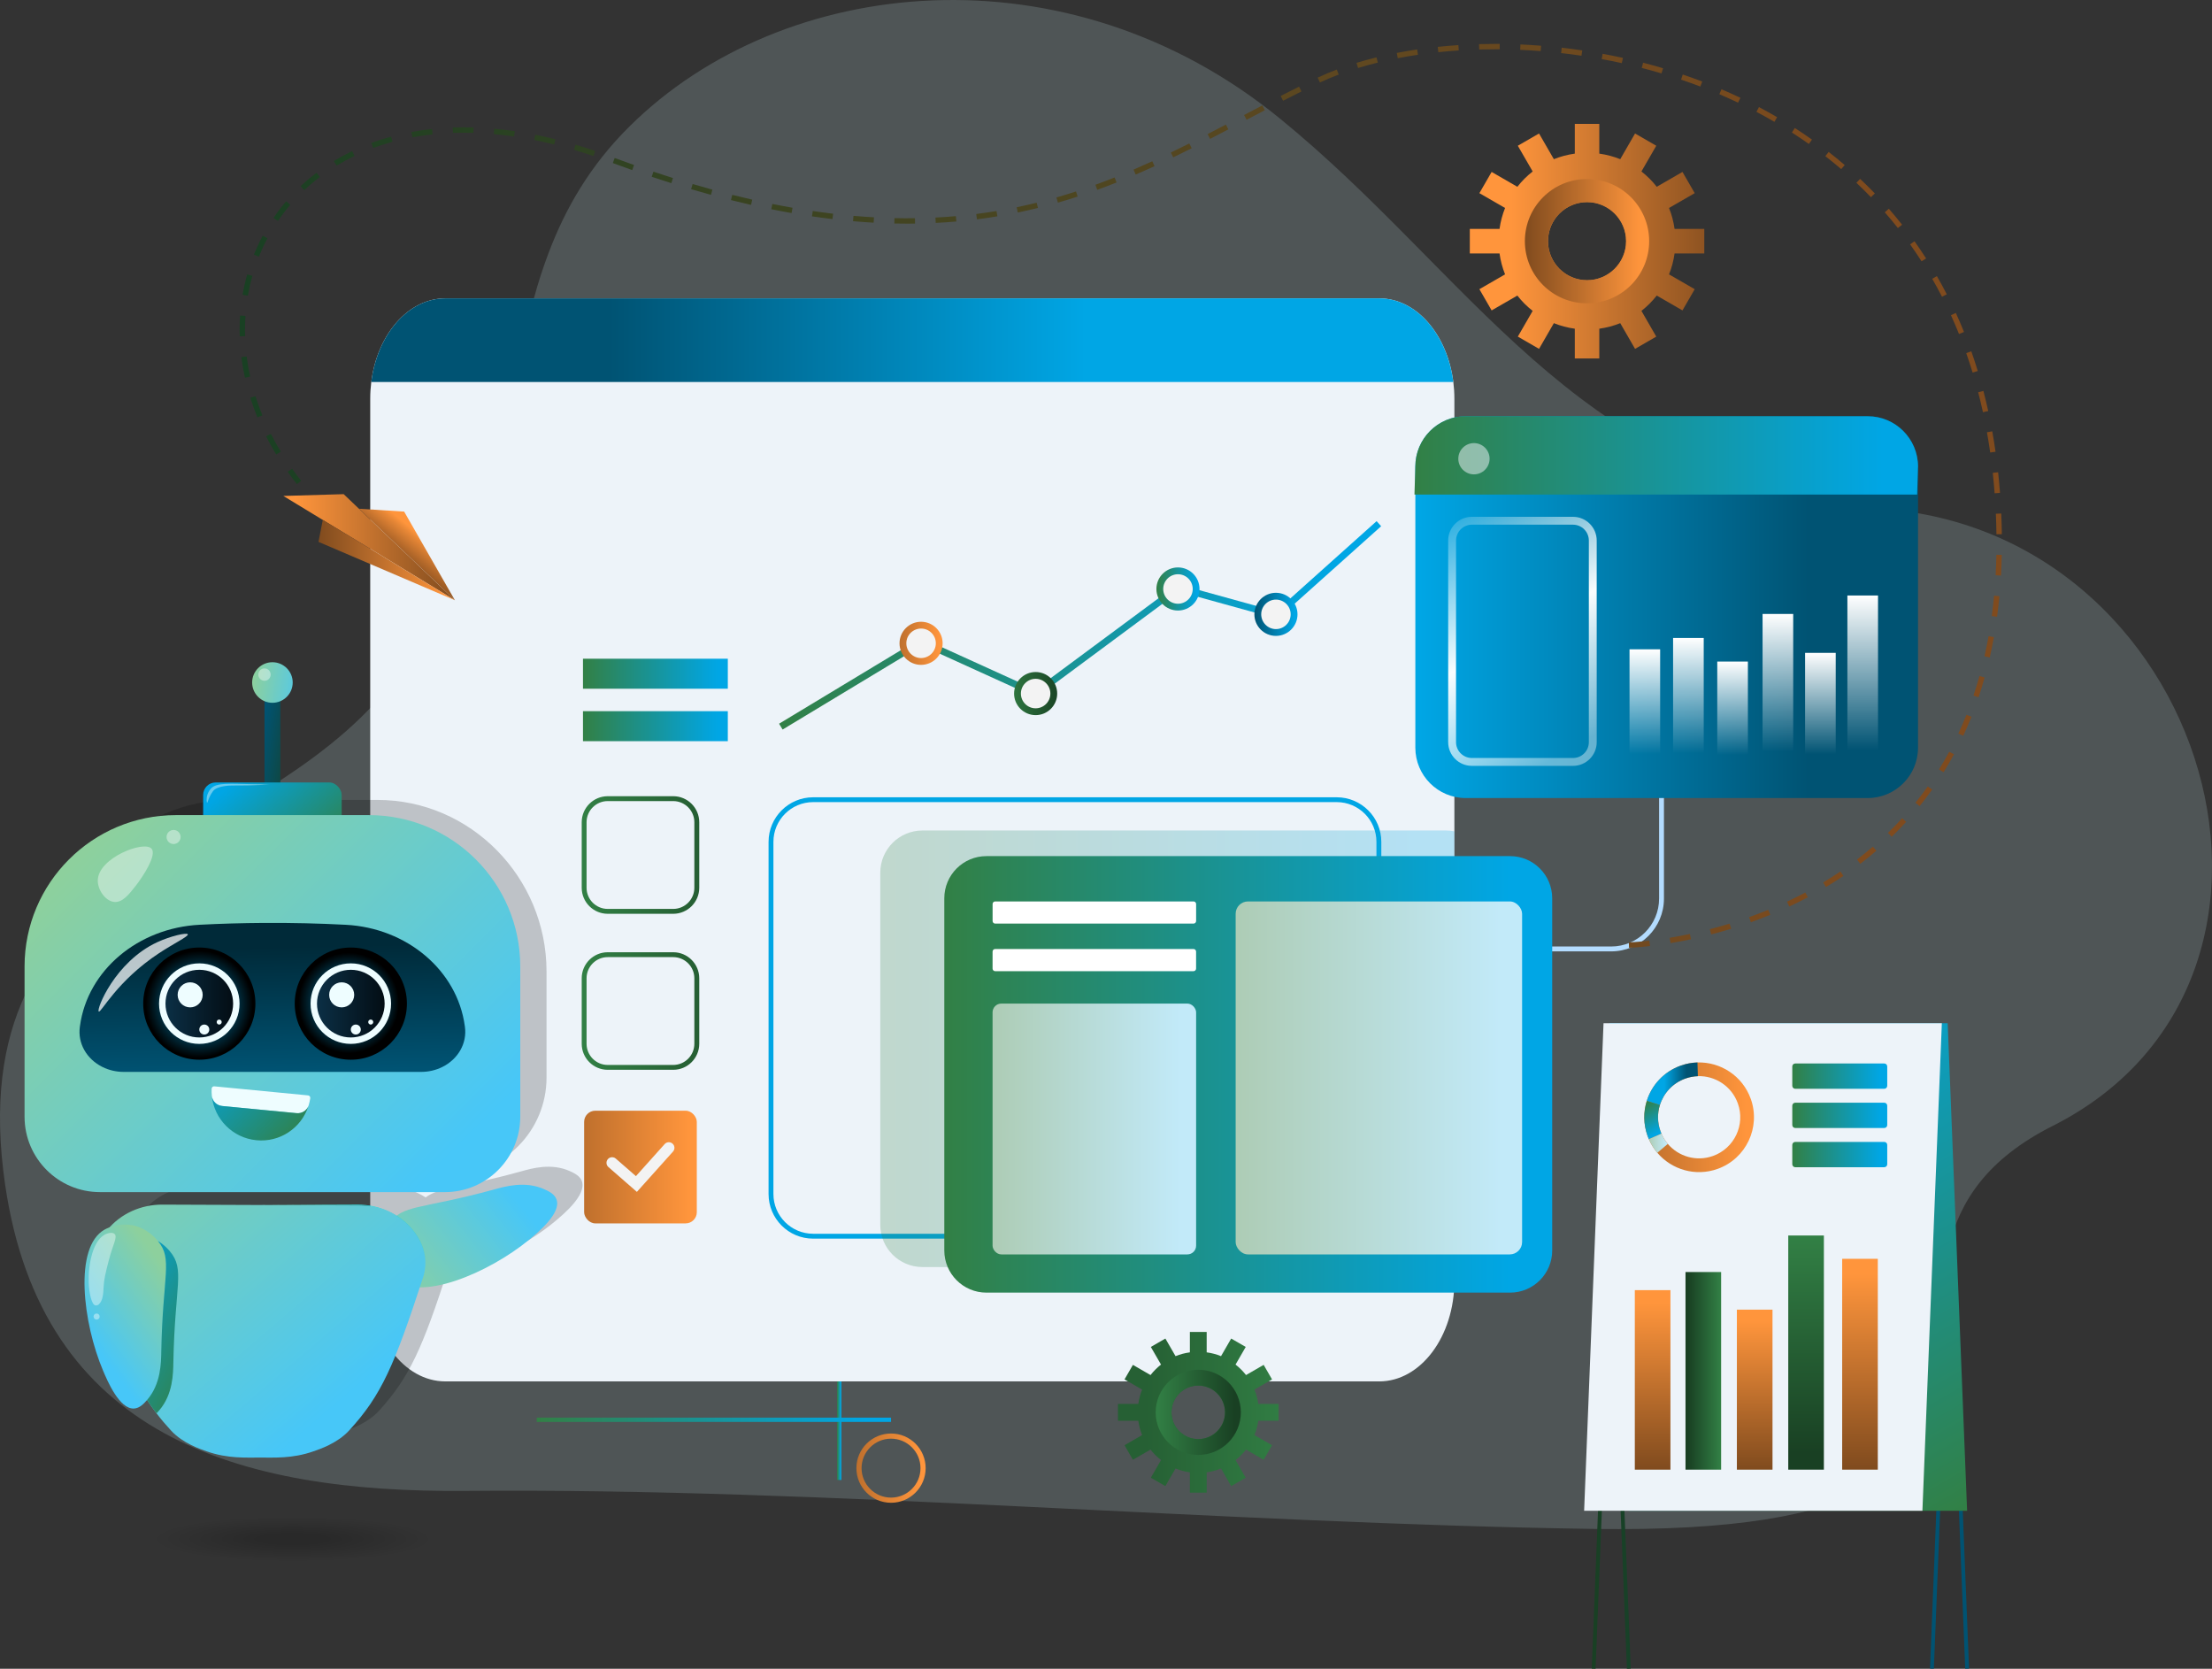 <?xml version="1.0" encoding="UTF-8"?>
<svg xmlns="http://www.w3.org/2000/svg" xmlns:xlink="http://www.w3.org/1999/xlink" viewBox="0 0 801.66 604.68">
  <rect x="0" y="0" width="801.66" height="604.68" fill="#333333" stroke="none"/>
  <defs>
    <style>
      .cls-1 {
        fill: url(#radial-gradient-2);
      }

      .cls-1, .cls-2 {
        mix-blend-mode: screen;
      }

      .cls-3 {
        fill: url(#radial-gradient-3);
      }

      .cls-3, .cls-4 {
        opacity: .2;
      }

      .cls-5 {
        fill: url(#linear-gradient-8);
      }

      .cls-6 {
        fill: url(#linear-gradient-7);
      }

      .cls-7 {
        fill: url(#linear-gradient-5);
      }

      .cls-8 {
        fill: url(#linear-gradient-6);
      }

      .cls-9 {
        fill: url(#linear-gradient-9);
      }

      .cls-10 {
        fill: url(#linear-gradient-4);
      }

      .cls-11 {
        fill: url(#linear-gradient-3);
      }

      .cls-12 {
        fill: url(#linear-gradient-2);
      }

      .cls-13 {
        opacity: .4;
      }

      .cls-13, .cls-14 {
        mix-blend-mode: overlay;
      }

      .cls-13, .cls-14, .cls-15 {
        fill: #fff;
      }

      .cls-14 {
        opacity: .73;
      }

      .cls-16 {
        fill: url(#linear-gradient);
      }

      .cls-17 {
        fill: url(#_ÂÁ_Ï_ÌÌ_È_ËÂÌÚ_6);
      }

      .cls-18, .cls-19 {
        fill: #edf3f9;
      }

      .cls-20 {
        isolation: isolate;
      }

      .cls-21 {
        fill: #00a6e5;
      }

      .cls-2 {
        fill: url(#radial-gradient);
      }

      .cls-19 {
        opacity: .52;
      }

      .cls-22 {
        fill: url(#linear-gradient-43);
      }

      .cls-23 {
        fill: url(#linear-gradient-40);
      }

      .cls-24 {
        fill: url(#linear-gradient-41);
      }

      .cls-25 {
        fill: url(#linear-gradient-42);
      }

      .cls-26 {
        fill: url(#linear-gradient-49);
      }

      .cls-27 {
        fill: url(#linear-gradient-48);
      }

      .cls-28 {
        fill: url(#linear-gradient-45);
      }

      .cls-29 {
        fill: url(#linear-gradient-47);
      }

      .cls-30 {
        fill: url(#linear-gradient-44);
      }

      .cls-31 {
        fill: url(#linear-gradient-46);
      }

      .cls-32 {
        fill: url(#linear-gradient-10);
      }

      .cls-33 {
        fill: url(#linear-gradient-11);
      }

      .cls-34 {
        fill: url(#linear-gradient-12);
      }

      .cls-35 {
        fill: url(#linear-gradient-13);
      }

      .cls-36 {
        fill: url(#linear-gradient-19);
      }

      .cls-37 {
        fill: url(#linear-gradient-14);
      }

      .cls-38 {
        fill: url(#linear-gradient-21);
      }

      .cls-39 {
        fill: url(#linear-gradient-20);
      }

      .cls-40 {
        fill: url(#linear-gradient-22);
      }

      .cls-41 {
        fill: url(#linear-gradient-23);
      }

      .cls-42 {
        fill: url(#linear-gradient-28);
      }

      .cls-43 {
        fill: url(#linear-gradient-25);
      }

      .cls-44 {
        fill: url(#linear-gradient-32);
      }

      .cls-45 {
        fill: url(#linear-gradient-31);
      }

      .cls-46 {
        fill: url(#linear-gradient-33);
      }

      .cls-47 {
        fill: url(#linear-gradient-30);
      }

      .cls-48 {
        fill: url(#linear-gradient-15);
      }

      .cls-49 {
        fill: url(#linear-gradient-16);
      }

      .cls-50 {
        fill: url(#linear-gradient-17);
      }

      .cls-51 {
        fill: url(#linear-gradient-18);
      }

      .cls-52 {
        fill: url(#linear-gradient-35);
      }

      .cls-53 {
        fill: url(#linear-gradient-34);
      }

      .cls-54 {
        fill: url(#linear-gradient-36);
      }

      .cls-55 {
        fill: url(#linear-gradient-38);
      }

      .cls-56 {
        fill: url(#linear-gradient-27);
      }

      .cls-57 {
        fill: url(#linear-gradient-24);
      }

      .cls-58 {
        fill: url(#linear-gradient-26);
      }

      .cls-59 {
        fill: url(#linear-gradient-29);
      }

      .cls-60 {
        fill: url(#linear-gradient-37);
      }

      .cls-61 {
        fill: url(#linear-gradient-39);
      }

      .cls-62 {
        fill: url(#linear-gradient-57);
      }

      .cls-63 {
        fill: url(#linear-gradient-58);
      }

      .cls-64 {
        fill: url(#linear-gradient-59);
      }

      .cls-65 {
        fill: url(#linear-gradient-53);
      }

      .cls-66 {
        fill: url(#linear-gradient-54);
      }

      .cls-67 {
        fill: url(#linear-gradient-55);
      }

      .cls-68 {
        fill: url(#linear-gradient-56);
      }

      .cls-69 {
        fill: url(#linear-gradient-50);
      }

      .cls-70 {
        fill: url(#linear-gradient-51);
      }

      .cls-71 {
        fill: url(#linear-gradient-52);
      }

      .cls-72 {
        fill: url(#linear-gradient-60);
      }

      .cls-73 {
        fill: #eefdff;
      }

      .cls-74 {
        opacity: .24;
      }

      .cls-75 {
        fill: #f3f3f3;
      }

      .cls-76 {
        fill: url(#_ÂÁ_Ï_ÌÌ_È_ËÂÌÚ_12-2);
      }

      .cls-77 {
        fill: url(#_ÂÁ_Ï_ÌÌ_È_ËÂÌÚ_12);
      }

      .cls-78 {
        fill: #b3dcff;
      }

      .cls-79 {
        fill: #c0dee2;
        fill-rule: evenodd;
      }
    </style>
    <linearGradient id="linear-gradient" x1="303.38" y1="443.3" x2="304.93" y2="443.3" gradientUnits="userSpaceOnUse">
      <stop offset="0" stop-color="#328045"/>
      <stop offset=".93" stop-color="#00a6e5"/>
    </linearGradient>
    <linearGradient id="linear-gradient-2" x1="319.03" y1="380.04" x2="527.09" y2="380.04" xlink:href="#linear-gradient"/>
    <linearGradient id="linear-gradient-3" x1="134.55" y1="123.27" x2="526.7" y2="123.27" gradientUnits="userSpaceOnUse">
      <stop offset=".22" stop-color="#005373"/>
      <stop offset=".66" stop-color="#00a6e5"/>
    </linearGradient>
    <linearGradient id="linear-gradient-4" x1="194.53" y1="514.46" x2="322.92" y2="514.46" xlink:href="#linear-gradient"/>
    <linearGradient id="linear-gradient-5" x1="342.24" y1="389.31" x2="562.55" y2="389.31" xlink:href="#linear-gradient"/>
    <linearGradient id="linear-gradient-6" x1="359.72" y1="409.09" x2="433.49" y2="409.09" gradientUnits="userSpaceOnUse">
      <stop offset="0" stop-color="#adccb5"/>
      <stop offset=".93" stop-color="#c2eaf9"/>
    </linearGradient>
    <linearGradient id="linear-gradient-7" x1="211.28" y1="244.13" x2="263.77" y2="244.13" xlink:href="#linear-gradient"/>
    <linearGradient id="linear-gradient-8" x1="211.28" y1="263.14" x2="263.77" y2="263.14" xlink:href="#linear-gradient"/>
    <linearGradient id="linear-gradient-9" x1="447.82" y1="390.58" x2="551.63" y2="390.58" xlink:href="#linear-gradient-6"/>
    <linearGradient id="linear-gradient-10" x1="310.38" y1="531.99" x2="335.47" y2="531.99" gradientUnits="userSpaceOnUse">
      <stop offset="0" stop-color="#bf702d"/>
      <stop offset=".93" stop-color="#ff953c"/>
    </linearGradient>
    <linearGradient id="linear-gradient-11" x1="405.37" y1="220" x2="725.94" y2="220" gradientUnits="userSpaceOnUse">
      <stop offset=".34" stop-color="#00a6e5"/>
      <stop offset=".78" stop-color="#005373"/>
    </linearGradient>
    <linearGradient id="linear-gradient-12" x1="512.62" y1="165.01" x2="695.11" y2="165.01" xlink:href="#linear-gradient"/>
    <linearGradient id="linear-gradient-13" x1="576.45" y1="275.17" x2="527.06" y2="189.63" gradientUnits="userSpaceOnUse">
      <stop offset=".07" stop-color="#fff" stop-opacity=".4"/>
      <stop offset=".53" stop-color="#fff" stop-opacity=".98"/>
      <stop offset="1" stop-color="#fff" stop-opacity=".2"/>
    </linearGradient>
    <linearGradient id="linear-gradient-14" x1="596.11" y1="276.1" x2="596.11" y2="235.28" gradientUnits="userSpaceOnUse">
      <stop offset=".07" stop-color="#fff" stop-opacity="0"/>
      <stop offset="1" stop-color="#fff"/>
    </linearGradient>
    <linearGradient id="linear-gradient-15" x1="611.9" x2="611.9" y2="231.17" xlink:href="#linear-gradient-14"/>
    <linearGradient id="linear-gradient-16" x1="644.32" x2="644.32" y2="222.47" xlink:href="#linear-gradient-14"/>
    <linearGradient id="linear-gradient-17" x1="627.9" x2="627.9" y2="239.72" xlink:href="#linear-gradient-14"/>
    <linearGradient id="linear-gradient-18" x1="659.74" x2="659.74" y2="236.57" xlink:href="#linear-gradient-14"/>
    <linearGradient id="linear-gradient-19" x1="675.07" x2="675.07" y2="215.78" xlink:href="#linear-gradient-14"/>
    <linearGradient id="linear-gradient-20" x1="576.87" y1="515.99" x2="707.93" y2="515.99" gradientUnits="userSpaceOnUse">
      <stop offset="0" stop-color="#194023"/>
      <stop offset=".93" stop-color="#005373"/>
    </linearGradient>
    <linearGradient id="linear-gradient-21" x1="582.55" x2="713.61" xlink:href="#linear-gradient-20"/>
    <linearGradient id="linear-gradient-22" x1="702.54" y1="553.43" x2="593.64" y2="364.8" xlink:href="#linear-gradient"/>
    <linearGradient id="linear-gradient-23" x1="595.91" y1="404.85" x2="635.65" y2="404.85" xlink:href="#linear-gradient-10"/>
    <linearGradient id="linear-gradient-24" x1="596.82" y1="392.7" x2="615.34" y2="392.7" xlink:href="#linear-gradient-11"/>
    <linearGradient id="linear-gradient-25" x1="602.02" y1="410.85" x2="595.56" y2="399.66" gradientUnits="userSpaceOnUse">
      <stop offset=".07" stop-color="#00a6e5"/>
      <stop offset="1" stop-color="#328045"/>
    </linearGradient>
    <linearGradient id="linear-gradient-26" x1="597.56" y1="414.26" x2="604.43" y2="414.26" xlink:href="#linear-gradient-6"/>
    <linearGradient id="linear-gradient-27" x1="649.54" y1="389.95" x2="683.96" y2="389.95" xlink:href="#linear-gradient"/>
    <linearGradient id="linear-gradient-28" x1="649.54" y1="404.16" x2="683.96" y2="404.16" xlink:href="#linear-gradient"/>
    <linearGradient id="linear-gradient-29" x1="649.54" y1="418.37" x2="683.96" y2="418.37" xlink:href="#linear-gradient"/>
    <linearGradient id="linear-gradient-30" x1="598.94" y1="532.54" x2="598.94" y2="467.49" gradientUnits="userSpaceOnUse">
      <stop offset="0" stop-color="#804b1e"/>
      <stop offset=".93" stop-color="#ff953c"/>
    </linearGradient>
    <linearGradient id="linear-gradient-31" x1="610.85" y1="496.74" x2="623.77" y2="496.74" gradientUnits="userSpaceOnUse">
      <stop offset=".07" stop-color="#194023"/>
      <stop offset="1" stop-color="#328045"/>
    </linearGradient>
    <linearGradient id="linear-gradient-32" x1="635.93" x2="635.93" y2="474.56" xlink:href="#linear-gradient-30"/>
    <linearGradient id="linear-gradient-33" x1="654.55" y1="532.54" x2="654.55" y2="447.69" xlink:href="#linear-gradient-31"/>
    <linearGradient id="linear-gradient-34" x1="674.08" x2="674.08" y2="456.14" xlink:href="#linear-gradient-30"/>
    <linearGradient id="linear-gradient-35" x1="282.35" y1="226.6" x2="500.55" y2="226.6" xlink:href="#linear-gradient"/>
    <linearGradient id="linear-gradient-36" x1="363.48" y1="251.31" x2="386.39" y2="251.31" gradientUnits="userSpaceOnUse">
      <stop offset="0" stop-color="#328045"/>
      <stop offset=".93" stop-color="#194023"/>
    </linearGradient>
    <linearGradient id="linear-gradient-37" x1="419.1" y1="213.42" x2="434.73" y2="213.42" xlink:href="#linear-gradient"/>
    <linearGradient id="linear-gradient-38" x1="454.61" y1="222.61" x2="470.23" y2="222.61" gradientUnits="userSpaceOnUse">
      <stop offset="0" stop-color="#005373"/>
      <stop offset=".93" stop-color="#00a6e5"/>
    </linearGradient>
    <linearGradient id="linear-gradient-39" x1="326" y1="233.11" x2="341.62" y2="233.11" xlink:href="#linear-gradient-10"/>
    <linearGradient id="linear-gradient-40" x1="210.82" y1="309.82" x2="253.41" y2="309.82" gradientUnits="userSpaceOnUse">
      <stop offset="0" stop-color="#328045"/>
      <stop offset=".93" stop-color="#266034"/>
    </linearGradient>
    <linearGradient id="linear-gradient-41" y1="366.36" y2="366.36" xlink:href="#linear-gradient-40"/>
    <linearGradient id="linear-gradient-42" x1="211.7" y1="422.89" x2="252.53" y2="422.89" xlink:href="#linear-gradient-10"/>
    <linearGradient id="linear-gradient-43" x1="86.85" y1="179.68" x2="725.49" y2="179.68" gradientUnits="userSpaceOnUse">
      <stop offset="0" stop-color="#194023"/>
      <stop offset=".93" stop-color="#804b1e"/>
    </linearGradient>
    <linearGradient id="linear-gradient-44" x1="102.69" y1="198.28" x2="164.86" y2="198.28" gradientUnits="userSpaceOnUse">
      <stop offset=".07" stop-color="#ff953c"/>
      <stop offset="1" stop-color="#804b1e"/>
    </linearGradient>
    <linearGradient id="linear-gradient-45" x1="140.05" y1="210.3" x2="160.65" y2="184.32" gradientUnits="userSpaceOnUse">
      <stop offset=".2" stop-color="#804b1e"/>
      <stop offset=".27" stop-color="#8d5221"/>
      <stop offset=".39" stop-color="#af6629"/>
      <stop offset=".56" stop-color="#e78736"/>
      <stop offset=".62" stop-color="#ff953c"/>
    </linearGradient>
    <linearGradient id="linear-gradient-46" x1="115.42" y1="202.95" x2="164.86" y2="202.95" xlink:href="#linear-gradient-30"/>
    <linearGradient id="linear-gradient-47" x1="541.68" y1="87.39" x2="626.68" y2="87.39" xlink:href="#linear-gradient-44"/>
    <linearGradient id="linear-gradient-48" x1="552.64" y1="87.39" x2="597.68" y2="87.39" xlink:href="#linear-gradient-30"/>
    <linearGradient id="linear-gradient-49" x1="411.31" y1="511.77" x2="469.56" y2="511.77" gradientUnits="userSpaceOnUse">
      <stop offset=".07" stop-color="#266034"/>
      <stop offset="1" stop-color="#328045"/>
    </linearGradient>
    <linearGradient id="linear-gradient-50" x1="418.83" y1="511.77" x2="449.7" y2="511.77" xlink:href="#linear-gradient-36"/>
    <linearGradient id="linear-gradient-51" x1="1783.42" y1="4024.16" x2="1875.82" y2="3929.37" gradientTransform="translate(-3591.99 -1807.78) rotate(96.41) scale(1 -1)" gradientUnits="userSpaceOnUse">
      <stop offset=".22" stop-color="#47c7f8"/>
      <stop offset=".65" stop-color="#8dd09d"/>
    </linearGradient>
    <linearGradient id="linear-gradient-52" x1="-1432.56" y1="270.35" x2="-1415.35" y2="267.84" gradientTransform="translate(1519.6 537.29) scale(1 -1)" xlink:href="#linear-gradient-20"/>
    <linearGradient id="linear-gradient-53" x1="-1437.16" y1="314.3" x2="-1406.21" y2="279.35" gradientTransform="translate(1519.6 591.8) scale(1 -1)" xlink:href="#linear-gradient"/>
    <linearGradient id="linear-gradient-54" x1="-1485.89" y1="436.81" x2="-1355.44" y2="306.36" gradientTransform="translate(1519.6 727.33) scale(1 -1)" gradientUnits="userSpaceOnUse">
      <stop offset=".07" stop-color="#47c7f8"/>
      <stop offset="1" stop-color="#8dd09d"/>
    </linearGradient>
    <linearGradient id="linear-gradient-55" x1="-1421.18" y1="388.23" x2="-1420.11" y2="339.83" gradientTransform="translate(-1322.14) rotate(-180) scale(1 -1)" gradientUnits="userSpaceOnUse">
      <stop offset="0" stop-color="#005373"/>
      <stop offset=".93" stop-color="#002a39"/>
    </linearGradient>
    <radialGradient id="radial-gradient" cx="-1448.51" cy="363.44" fx="-1448.51" fy="363.44" r="91.07" gradientTransform="translate(-1322.14) rotate(-180) scale(1 -1)" gradientUnits="userSpaceOnUse">
      <stop offset="0" stop-color="#00a6e5"/>
      <stop offset=".2" stop-color="#000"/>
    </radialGradient>
    <linearGradient id="_ÂÁ_Ï_ÌÌ_È_ËÂÌÚ_12" data-name="¡ÂÁ˚ÏˇÌÌ˚È „‡‰ËÂÌÚ 12" x1="-1461.53" y1="363.67" x2="-1437.02" y2="363.67" gradientTransform="translate(-1322.14) rotate(-180) scale(1 -1)" gradientUnits="userSpaceOnUse">
      <stop offset="0" stop-color="#030d14"/>
      <stop offset="1" stop-color="#0b2f45"/>
    </linearGradient>
    <radialGradient id="radial-gradient-2" cx="-1394.36" cy="363.93" fx="-1394.36" fy="363.93" r="102.08" gradientTransform="translate(-1322.14) rotate(-180) scale(1 -1)" gradientUnits="userSpaceOnUse">
      <stop offset="0" stop-color="#00a6e5"/>
      <stop offset=".19" stop-color="#000"/>
    </radialGradient>
    <linearGradient id="_ÂÁ_Ï_ÌÌ_È_ËÂÌÚ_12-2" data-name="¡ÂÁ˚ÏˇÌÌ˚È „‡‰ËÂÌÚ 12" x1="-1406.62" x2="-1382.11" xlink:href="#_ÂÁ_Ï_ÌÌ_È_ËÂÌÚ_12"/>
    <linearGradient id="linear-gradient-56" x1="-1436.34" y1="249.57" x2="-1413.56" y2="246.25" gradientTransform="translate(-1322.14) rotate(-180) scale(1 -1)" xlink:href="#linear-gradient-54"/>
    <linearGradient id="linear-gradient-57" x1="-1429.86" y1="415.3" x2="-1394.82" y2="380.25" gradientTransform="translate(-1322.14) rotate(-180) scale(1 -1)" xlink:href="#linear-gradient"/>
    <linearGradient id="linear-gradient-58" x1="-1454.7" y1="513.38" x2="-1361.85" y2="404.96" gradientTransform="translate(-1322.14) rotate(-180) scale(1 -1)" xlink:href="#linear-gradient-54"/>
    <linearGradient id="_ÂÁ_Ï_ÌÌ_È_ËÂÌÚ_6" data-name="¡ÂÁ˚ÏˇÌÌ˚È „‡‰ËÂÌÚ 6" x1="-1459.62" y1="459.33" x2="-1403.78" y2="394.12" gradientTransform="translate(-1322.14) rotate(-180) scale(1 -1)" gradientUnits="userSpaceOnUse">
      <stop offset=".04" stop-color="#06cff1"/>
      <stop offset="1" stop-color="#defa8e"/>
    </linearGradient>
    <linearGradient id="linear-gradient-59" x1="5913.83" y1="1058.82" x2="5990.21" y2="1019.02" gradientTransform="translate(-5988.25 340.47) rotate(-8.66)" xlink:href="#linear-gradient-51"/>
    <linearGradient id="linear-gradient-60" x1="-1400.91" y1="492.26" x2="-1351.64" y2="466.58" gradientTransform="translate(-1322.14) rotate(-180) scale(1 -1)" xlink:href="#linear-gradient"/>
    <radialGradient id="radial-gradient-3" cx="106.07" cy="557.79" fx="106.07" fy="557.79" r="51" gradientTransform="translate(0 468.44) scale(1 .16)" gradientUnits="userSpaceOnUse">
      <stop offset=".22" stop-color="#000"/>
      <stop offset="1" stop-color="#000" stop-opacity="0"/>
    </radialGradient>
  </defs>
  <g class="cls-20">
    <g id="Layer_2" data-name="Layer 2">
      <g id="Layer_2-2" data-name="Layer 2">
        <g>
          <g class="cls-4">
            <path class="cls-79" d="M669.18,184.11c-99.43-12.86-136.11-84.67-205.22-141.08-77.12-62.95-180.24-52.35-235.86,2.82-57.16,56.7-26.82,132.51-87.5,203.43C90.78,310.67-15.35,311.48,1.87,429.35c13.32,91.14,84.42,111.61,166.94,110.88,129.79-1.15,274.21,11.77,408.46,13.78,206,3.08,70.5-97.53,166.67-146.04,108.07-54.52,53.71-226.86-74.77-223.85"/>
          </g>
          <g>
            <g>
              <path class="cls-78" d="M583.91,344.74h-145.68c-10.55,0-19.13-8.58-19.13-19.13v-101.86c0-10.55,8.58-19.13,19.13-19.13h145.68c10.55,0,19.13,8.58,19.13,19.13v101.86c0,10.55-8.58,19.13-19.13,19.13ZM438.23,206.37c-9.58,0-17.37,7.79-17.37,17.37v101.86c0,9.58,7.79,17.37,17.37,17.37h145.68c9.58,0,17.37-7.79,17.37-17.37v-101.86c0-9.58-7.79-17.37-17.37-17.37h-145.68Z"/>
              <rect class="cls-16" x="303.38" y="350.31" width="1.55" height="185.97"/>
              <path class="cls-18" d="M527.09,159.63v-15.09c0-2.09-.13-4.13-.38-6.12-2.18-17.21-13.37-30.31-26.85-30.31H161.4c-13.48,0-24.68,13.1-26.85,30.31-.25,1.99-.38,4.03-.38,6.12v304.43s0,.05,0,.08v15.08c0,20.12,12.2,36.43,27.24,36.43h338.44c15.04,0,27.24-16.31,27.24-36.43V159.69s0-.04,0-.07Z"/>
              <path class="cls-21" d="M484.45,448.83h-189.76c-8.91,0-16.15-7.24-16.15-16.15v-127.63c0-8.91,7.25-16.15,16.15-16.15h189.76c8.91,0,16.16,7.25,16.16,16.15v127.63c0,8.91-7.25,16.15-16.16,16.15ZM294.69,290.65c-7.94,0-14.39,6.46-14.39,14.39v127.63c0,7.93,6.46,14.39,14.39,14.39h189.76c7.94,0,14.39-6.46,14.39-14.39v-127.63c0-7.93-6.46-14.39-14.39-14.39h-189.76Z"/>
              <g class="cls-74">
                <path class="cls-12" d="M527.09,301.25v147.72c0,3.48-.37,6.85-1.05,10.03-.65.08-1.31.12-1.98.12h-189.76c-8.44,0-15.27-6.84-15.27-15.28v-127.63c0-8.44,6.84-15.27,15.27-15.27h189.76c1.03,0,2.05.1,3.02.3Z"/>
              </g>
              <path class="cls-11" d="M526.7,138.42H134.55c2.17-17.21,13.37-30.31,26.85-30.31h338.44c13.49,0,24.68,13.1,26.85,30.31Z"/>
              <rect class="cls-10" x="194.53" y="513.69" width="128.39" height="1.55"/>
              <path class="cls-7" d="M357.51,310.22h189.76c8.43,0,15.27,6.84,15.27,15.27v127.63c0,8.43-6.84,15.27-15.27,15.27h-189.77c-8.43,0-15.27-6.84-15.27-15.27v-127.63c0-8.43,6.84-15.27,15.27-15.27Z"/>
              <path class="cls-15" d="M360.67,326.64h71.88c.52,0,.94.42.94.94v6.15c0,.52-.42.94-.94.94h-71.88c-.52,0-.94-.42-.94-.94v-6.15c0-.52.42-.94.94-.94Z"/>
              <path class="cls-15" d="M360.66,343.88h71.88c.52,0,.94.42.94.94v6.15c0,.52-.42.94-.94.94h-71.88c-.52,0-.94-.42-.94-.94v-6.15c0-.52.42-.94.94-.94Z"/>
              <rect class="cls-8" x="359.72" y="363.65" width="73.77" height="90.89" rx="3.17" ry="3.17"/>
              <rect class="cls-6" x="211.28" y="238.69" width="52.49" height="10.87"/>
              <rect class="cls-5" x="211.28" y="257.7" width="52.49" height="10.87"/>
              <rect class="cls-9" x="447.82" y="326.64" width="103.81" height="127.9" rx="4.47" ry="4.47"/>
              <path class="cls-32" d="M322.92,544.54c-6.92,0-12.55-5.63-12.55-12.55s5.63-12.55,12.55-12.55,12.55,5.63,12.55,12.55-5.63,12.55-12.55,12.55ZM322.92,521.31c-5.89,0-10.68,4.79-10.68,10.68s4.79,10.68,10.68,10.68,10.68-4.79,10.68-10.68-4.79-10.68-10.68-10.68Z"/>
              <path class="cls-33" d="M531.19,150.82h145.68c10.07,0,18.25,8.18,18.25,18.25v101.86c0,10.07-8.18,18.25-18.25,18.25h-145.68c-10.07,0-18.25-8.18-18.25-18.25v-101.86c0-10.07,8.18-18.25,18.25-18.25Z"/>
              <path class="cls-34" d="M695.11,169.07l-.32,10.13h-182.17l.32-10.13c0-10.08,8.17-18.25,18.25-18.25h145.68c10.08,0,18.25,8.17,18.25,18.25Z"/>
              <path class="cls-35" d="M570.08,277.52h-36.65c-4.74,0-8.59-3.85-8.59-8.59v-73.07c0-4.74,3.85-8.59,8.59-8.59h36.65c4.74,0,8.59,3.85,8.59,8.59v73.07c0,4.74-3.85,8.59-8.59,8.59ZM533.43,190.12c-3.16,0-5.74,2.58-5.74,5.74v73.07c0,3.16,2.58,5.74,5.74,5.74h36.65c3.17,0,5.74-2.57,5.74-5.74v-73.07c0-3.16-2.57-5.74-5.74-5.74h-36.65Z"/>
              <path class="cls-19" d="M539.85,166.22c0,3.13-2.54,5.67-5.67,5.67s-5.67-2.54-5.67-5.67,2.54-5.66,5.67-5.66,5.67,2.54,5.67,5.66Z"/>
              <rect class="cls-37" x="590.56" y="235.28" width="11.1" height="40.82"/>
              <rect class="cls-48" x="606.35" y="231.17" width="11.1" height="44.93"/>
              <rect class="cls-49" x="638.78" y="222.47" width="11.1" height="53.62"/>
              <rect class="cls-50" x="622.36" y="239.72" width="11.1" height="36.38"/>
              <rect class="cls-51" x="654.19" y="236.57" width="11.1" height="39.53"/>
              <rect class="cls-36" x="669.52" y="215.78" width="11.1" height="60.32"/>
              <g>
                <polygon class="cls-39" points="700.86 604.68 699.47 604.63 706.48 428.69 585.27 428.69 578.26 604.68 576.87 604.63 583.93 427.3 707.93 427.3 700.86 604.68"/>
                <polygon class="cls-38" points="712.22 604.68 705.21 428.69 584 428.69 591 604.63 589.61 604.68 582.55 427.3 706.54 427.3 713.61 604.63 712.22 604.68"/>
                <polygon class="cls-40" points="590.31 547.44 712.91 547.44 705.87 370.78 583.27 370.78 590.31 547.44"/>
                <polygon class="cls-18" points="696.71 547.44 574.11 547.44 581.14 370.78 703.75 370.78 696.71 547.44"/>
                <g>
                  <path class="cls-41" d="M634.49,398.16c-2.97-8.31-10.92-13.42-19.3-13.17-2.03.06-4.08.44-6.1,1.16-6.1,2.18-10.48,7.04-12.27,12.78-1.24,3.98-1.25,8.38.26,12.61.15.42.31.83.49,1.24.8,1.83,1.84,3.49,3.08,4.95,5.2,6.11,13.83,8.69,21.83,5.83,10.33-3.69,15.71-15.06,12.02-25.4ZM620.8,418.87c-6,2.15-12.47.21-16.36-4.37-.93-1.09-1.71-2.33-2.31-3.71-.13-.31-.25-.61-.36-.93-1.13-3.17-1.13-6.47-.19-9.45,1.35-4.31,4.63-7.95,9.2-9.59,1.51-.54,3.05-.82,4.57-.87,6.28-.19,12.24,3.64,14.47,9.88,2.77,7.75-1.26,16.27-9.01,19.04Z"/>
                  <path class="cls-57" d="M601.56,400.41l-4.75-1.48c1.8-5.74,6.17-10.6,12.27-12.78,2.02-.72,4.07-1.1,6.1-1.16l.15,4.97c-1.52.05-3.06.33-4.57.87-4.57,1.64-7.85,5.28-9.2,9.59Z"/>
                  <path class="cls-43" d="M602.12,410.79l-4.56,1.98c-.18-.4-.34-.82-.49-1.24-1.51-4.23-1.5-8.63-.26-12.61l4.75,1.48c-.93,2.98-.94,6.28.19,9.45.11.32.23.62.36.93Z"/>
                  <path class="cls-58" d="M600.64,417.72c-1.24-1.46-2.28-3.11-3.08-4.95l4.56-1.98c.6,1.37,1.38,2.62,2.31,3.71l-3.79,3.22Z"/>
                </g>
                <path class="cls-56" d="M650.62,385.36h32.26c.6,0,1.08.48,1.08,1.08v7.01c0,.6-.49,1.08-1.08,1.08h-32.25c-.6,0-1.08-.49-1.08-1.08v-7.01c0-.6.48-1.08,1.08-1.08Z"/>
                <path class="cls-42" d="M650.62,399.57h32.26c.6,0,1.08.48,1.08,1.08v7.01c0,.6-.48,1.08-1.08,1.08h-32.25c-.6,0-1.08-.49-1.08-1.08v-7.01c0-.6.48-1.08,1.08-1.08Z"/>
                <path class="cls-59" d="M650.62,413.78h32.26c.6,0,1.08.48,1.08,1.08v7.01c0,.6-.48,1.08-1.08,1.08h-32.25c-.6,0-1.08-.49-1.08-1.08v-7.01c0-.6.48-1.08,1.08-1.08Z"/>
                <g>
                  <rect class="cls-47" x="592.48" y="467.49" width="12.91" height="65.05"/>
                  <rect class="cls-45" x="610.85" y="460.93" width="12.91" height="71.61"/>
                  <rect class="cls-44" x="629.47" y="474.56" width="12.91" height="57.98"/>
                  <rect class="cls-46" x="648.09" y="447.69" width="12.91" height="84.85"/>
                  <rect class="cls-53" x="667.63" y="456.14" width="12.91" height="76.4"/>
                </g>
              </g>
              <polygon class="cls-52" points="283.63 264.35 282.35 262.24 333.89 231.13 375.17 249.89 426.76 211.67 462.41 221.52 498.9 188.84 500.55 190.68 463.05 224.25 427.26 214.37 375.48 252.74 334.06 233.91 283.63 264.35"/>
              <g>
                <path class="cls-75" d="M381.9,251.31c0,3.63-2.94,6.58-6.58,6.58s-6.58-2.95-6.58-6.58,2.95-6.58,6.58-6.58,6.58,2.95,6.58,6.58Z"/>
                <path class="cls-54" d="M375.33,259.13c-4.31,0-7.81-3.5-7.81-7.81s3.5-7.81,7.81-7.81,7.81,3.5,7.81,7.81-3.5,7.81-7.81,7.81ZM375.33,245.97c-2.95,0-5.34,2.4-5.34,5.35s2.4,5.34,5.34,5.34,5.34-2.4,5.34-5.34-2.4-5.35-5.34-5.35Z"/>
              </g>
              <g>
                <path class="cls-75" d="M433.49,213.42c0,3.63-2.95,6.58-6.58,6.58s-6.58-2.94-6.58-6.58,2.95-6.58,6.58-6.58,6.58,2.95,6.58,6.58Z"/>
                <path class="cls-60" d="M426.91,221.23c-4.31,0-7.81-3.5-7.81-7.81s3.5-7.81,7.81-7.81,7.81,3.5,7.81,7.81-3.5,7.81-7.81,7.81ZM426.91,208.08c-2.95,0-5.34,2.4-5.34,5.34s2.4,5.35,5.34,5.35,5.35-2.4,5.35-5.35-2.4-5.34-5.35-5.34Z"/>
              </g>
              <g>
                <path class="cls-75" d="M469,222.61c0,3.63-2.94,6.58-6.58,6.58s-6.58-2.95-6.58-6.58,2.95-6.58,6.58-6.58,6.58,2.95,6.58,6.58Z"/>
                <path class="cls-55" d="M462.42,230.42c-4.31,0-7.81-3.5-7.81-7.81s3.51-7.81,7.81-7.81,7.81,3.5,7.81,7.81-3.5,7.81-7.81,7.81ZM462.42,217.27c-2.95,0-5.34,2.4-5.34,5.34s2.4,5.35,5.34,5.35,5.34-2.4,5.34-5.35-2.4-5.34-5.34-5.34Z"/>
              </g>
              <g>
                <path class="cls-75" d="M340.39,233.11c0,3.63-2.95,6.58-6.58,6.58s-6.58-2.95-6.58-6.58,2.95-6.58,6.58-6.58,6.58,2.95,6.58,6.58Z"/>
                <path class="cls-61" d="M333.81,240.92c-4.31,0-7.81-3.51-7.81-7.81s3.5-7.81,7.81-7.81,7.81,3.51,7.81,7.81-3.5,7.81-7.81,7.81ZM333.81,227.76c-2.95,0-5.34,2.4-5.34,5.34s2.4,5.35,5.34,5.35,5.35-2.4,5.35-5.35-2.4-5.34-5.35-5.34Z"/>
              </g>
              <path class="cls-23" d="M243.99,331.12h-23.74c-5.2,0-9.43-4.23-9.43-9.43v-23.75c0-5.2,4.23-9.43,9.43-9.43h23.74c5.2,0,9.43,4.23,9.43,9.43v23.75c0,5.2-4.23,9.43-9.43,9.43ZM220.24,290.28c-4.23,0-7.66,3.44-7.66,7.66v23.75c0,4.23,3.44,7.66,7.66,7.66h23.74c4.23,0,7.66-3.44,7.66-7.66v-23.75c0-4.23-3.44-7.66-7.66-7.66h-23.74Z"/>
              <path class="cls-24" d="M243.99,387.65h-23.74c-5.2,0-9.43-4.23-9.43-9.43v-23.74c0-5.2,4.23-9.43,9.43-9.43h23.74c5.2,0,9.43,4.23,9.43,9.43v23.74c0,5.2-4.23,9.43-9.43,9.43ZM220.24,346.82c-4.23,0-7.66,3.44-7.66,7.66v23.74c0,4.23,3.44,7.67,7.66,7.67h23.74c4.23,0,7.66-3.44,7.66-7.67v-23.74c0-4.23-3.44-7.66-7.66-7.66h-23.74Z"/>
              <rect class="cls-25" x="211.7" y="402.47" width="40.83" height="40.83" rx="4.05" ry="4.05"/>
              <path class="cls-75" d="M230.82,431.89l-10.32-9c-.85-.74-.93-2.02-.2-2.87.74-.85,2.02-.93,2.87-.2l7.3,6.36,10.41-11.61c.75-.84,2.04-.91,2.87-.16.84.75.91,2.04.16,2.87l-13.09,14.6Z"/>
              <path class="cls-22" d="M590.38,343.44l-.06-1.95s2.79-.09,7.42-.63l.23,1.93c-4.73.56-7.48.64-7.59.64ZM605.44,341.74l-.32-1.92c2.42-.4,4.88-.87,7.32-1.39l.41,1.91c-2.46.52-4.95,1-7.4,1.41ZM620.16,338.59l-.49-1.89c2.4-.62,4.81-1.3,7.16-2.02l.57,1.86c-2.38.73-4.82,1.42-7.24,2.05ZM634.54,334.18l-.65-1.84c2.34-.83,4.67-1.73,6.94-2.66l.74,1.8c-2.3.94-4.66,1.85-7.02,2.69ZM648.46,328.48l-.82-1.76c2.24-1.05,4.48-2.16,6.64-3.31l.91,1.72c-2.19,1.16-4.46,2.29-6.73,3.35ZM661.74,321.43l-1-1.67c2.12-1.27,4.23-2.61,6.25-3.98l1.09,1.61c-2.05,1.39-4.19,2.75-6.34,4.04ZM674.19,313l-1.18-1.55c1.96-1.5,3.9-3.07,5.75-4.66l1.27,1.48c-1.88,1.62-3.85,3.21-5.84,4.73ZM685.59,303.2l-1.36-1.4c1.77-1.71,3.5-3.5,5.15-5.31l1.44,1.31c-1.68,1.84-3.44,3.66-5.23,5.4ZM695.71,292.1l-1.52-1.22c1.54-1.91,3.04-3.9,4.45-5.9l1.59,1.12c-1.44,2.04-2.96,4.06-4.53,6ZM704.39,279.83l-1.66-1.03c1.29-2.08,2.53-4.23,3.7-6.4l1.71.92c-1.18,2.2-2.45,4.39-3.76,6.5ZM711.51,266.62l-1.77-.82c1.03-2.21,2.01-4.5,2.93-6.79l1.81.72c-.93,2.33-1.93,4.65-2.97,6.9ZM717.06,252.67l-1.85-.62c.78-2.31,1.51-4.69,2.18-7.08l1.87.52c-.68,2.42-1.42,4.83-2.21,7.17ZM721.11,238.23l-1.9-.43c.54-2.37,1.04-4.82,1.48-7.26l1.92.34c-.44,2.47-.95,4.95-1.49,7.35ZM723.77,223.48l-1.93-.26c.33-2.41.61-4.89.84-7.37l1.94.18c-.24,2.5-.52,5.01-.85,7.45ZM725.18,208.56l-1.94-.11c.13-2.43.23-4.93.28-7.42l1.95.04c-.05,2.51-.15,5.04-.28,7.49ZM723.54,193.59c-.03-2.44-.1-4.94-.21-7.43l1.95-.09c.11,2.51.18,5.03.22,7.49l-1.95.03ZM722.88,178.74c-.19-2.48-.41-4.97-.67-7.4l1.94-.21c.26,2.45.49,4.96.68,7.46l-1.94.15ZM107.61,175.42c-1.16-1.46-2.28-2.96-3.35-4.45l1.59-1.13c1.05,1.47,2.15,2.94,3.29,4.37l-1.53,1.21ZM100.1,164.68c-1.31-2.16-2.55-4.37-3.67-6.58l1.74-.88c1.1,2.17,2.31,4.34,3.6,6.45l-1.66,1.01ZM721.28,163.97c-.35-2.46-.75-4.92-1.18-7.33l1.92-.35c.44,2.43.84,4.92,1.19,7.4l-1.93.28ZM93.29,151.24c-.96-2.34-1.82-4.72-2.57-7.09l1.86-.59c.73,2.32,1.58,4.66,2.52,6.94l-1.8.74ZM718.65,149.36c-.53-2.42-1.11-4.85-1.73-7.22l1.89-.49c.62,2.39,1.21,4.84,1.75,7.29l-1.9.42ZM88.76,136.86c-.54-2.47-.98-4.97-1.29-7.44l1.93-.24c.3,2.41.73,4.86,1.26,7.27l-1.9.42ZM714.9,135c-.72-2.37-1.5-4.74-2.31-7.05l1.84-.65c.82,2.33,1.61,4.73,2.34,7.13l-1.86.57ZM86.88,121.88c-.02-.78-.04-1.57-.04-2.34,0-1.74.06-3.49.18-5.21l1.94.13c-.11,1.68-.17,3.39-.17,5.08,0,.76.01,1.53.04,2.28l-1.95.06ZM709.97,121.02c-.92-2.29-1.91-4.59-2.92-6.81l1.77-.81c1.03,2.25,2.03,4.57,2.96,6.89l-1.81.73ZM703.81,107.53c-1.13-2.2-2.32-4.39-3.55-6.51l1.69-.97c1.24,2.15,2.45,4.37,3.59,6.59l-1.73.89ZM89.84,107.15l-1.92-.33c.43-2.49.99-4.97,1.67-7.38l1.87.53c-.66,2.34-1.2,4.76-1.62,7.18ZM696.41,94.69c-1.33-2.07-2.73-4.14-4.16-6.14l1.59-1.13c1.44,2.03,2.86,4.12,4.21,6.22l-1.64,1.05ZM93.83,93.01l-1.81-.73c.94-2.34,2.01-4.64,3.19-6.86l1.72.92c-1.15,2.15-2.19,4.4-3.1,6.67ZM687.81,82.62c-1.52-1.93-3.12-3.85-4.74-5.7l1.47-1.28c1.64,1.88,3.25,3.82,4.8,5.78l-1.53,1.21ZM328.83,81.04c-1.55,0-3.14-.02-4.71-.05l.04-1.95c2.5.06,4.99.07,7.43.03l.03,1.95c-.92.01-1.85.02-2.79.02ZM339.12,80.78l-.1-1.95c2.47-.12,4.96-.29,7.41-.51l.17,1.94c-2.47.22-4.99.39-7.48.51ZM316.63,80.69c-2.46-.14-4.98-.32-7.48-.54l.17-1.94c2.48.22,4.97.4,7.42.53l-.11,1.94ZM100.73,80.05l-1.61-1.1c1.42-2.08,2.96-4.1,4.6-6.01l1.48,1.27c-1.59,1.86-3.09,3.82-4.47,5.84ZM354.05,79.47l-.24-1.93c2.45-.31,4.92-.67,7.34-1.07l.32,1.92c-2.45.41-4.95.77-7.42,1.09ZM301.7,79.38c-2.45-.29-4.95-.62-7.43-.99l.29-1.93c2.46.36,4.94.69,7.37.98l-.23,1.93ZM286.88,77.2c-2.43-.43-4.9-.89-7.36-1.39l.39-1.91c2.44.49,4.9.96,7.31,1.38l-.34,1.92ZM368.85,77.01l-.39-1.91c2.4-.5,4.84-1.05,7.24-1.64l.47,1.89c-2.42.6-4.89,1.16-7.31,1.66ZM272.19,74.24c-2.39-.54-4.84-1.13-7.28-1.74l.47-1.89c2.43.61,4.86,1.19,7.24,1.73l-.43,1.9ZM383.4,73.42l-.54-1.87c2.35-.67,4.74-1.4,7.1-2.17l.6,1.85c-2.39.78-4.8,1.52-7.17,2.2ZM678.06,71.45c-1.7-1.77-3.48-3.52-5.27-5.22l1.34-1.42c1.82,1.71,3.61,3.49,5.34,5.28l-1.41,1.35ZM257.67,70.6c-2.37-.65-4.79-1.34-7.2-2.05l.55-1.87c2.4.71,4.81,1.39,7.16,2.04l-.51,1.88ZM110.28,68.89l-1.33-1.42c1.82-1.71,3.77-3.36,5.78-4.88l1.18,1.55c-1.96,1.48-3.85,3.08-5.62,4.75ZM397.66,68.78l-.66-1.83c2.28-.83,4.62-1.72,6.95-2.64l.72,1.81c-2.35.93-4.7,1.83-7,2.67ZM243.31,66.37c-2.34-.74-4.74-1.52-7.12-2.31l.62-1.85c2.37.79,4.76,1.57,7.08,2.3l-.59,1.86ZM411.58,63.25l-.77-1.79c2.21-.95,4.5-1.97,6.8-3.02l.81,1.77c-2.31,1.06-4.62,2.09-6.84,3.04ZM229.12,61.63c-2.32-.82-4.69-1.68-7.03-2.55l.68-1.83c2.34.87,4.69,1.72,7.01,2.54l-.65,1.84ZM667.28,61.28c-1.86-1.6-3.8-3.18-5.75-4.69l1.2-1.54c1.97,1.54,3.93,3.13,5.82,4.75l-1.27,1.48ZM121.99,60.01l-1.01-1.66c2.13-1.29,4.36-2.5,6.65-3.6l.84,1.76c-2.22,1.07-4.4,2.25-6.48,3.5ZM425.19,57.02l-.85-1.75c2.15-1.04,4.33-2.11,6.68-3.29l.87,1.74c-2.36,1.18-4.55,2.26-6.7,3.3ZM215.09,56.55c-2.36-.8-4.74-1.56-7.08-2.26l.55-1.87c2.36.7,4.77,1.47,7.15,2.28l-.63,1.84ZM135.25,53.63l-.68-1.83c2.33-.86,4.74-1.63,7.19-2.3l.51,1.88c-2.39.65-4.75,1.4-7.02,2.24ZM200.85,52.35c-2.42-.6-4.86-1.15-7.24-1.62l.38-1.91c2.41.48,4.88,1.03,7.33,1.65l-.47,1.89ZM655.57,52.17c-2-1.42-4.07-2.81-6.15-4.15l1.05-1.64c2.1,1.35,4.2,2.76,6.22,4.2l-1.13,1.59ZM438.55,50.32l-.89-1.73c1.98-1.02,4.08-2.12,6.61-3.44l.9,1.73c-2.53,1.33-4.64,2.42-6.62,3.45ZM149.47,49.75l-.36-1.91c2.43-.45,4.94-.82,7.46-1.09l.21,1.94c-2.47.26-4.93.62-7.31,1.06ZM186.31,49.46c-2.47-.36-4.94-.65-7.36-.87l.17-1.94c2.45.22,4.96.52,7.47.88l-.28,1.93ZM164.16,48.16l-.07-1.95c2.46-.09,4.99-.1,7.53-.02l-.06,1.95c-2.5-.07-4.99-.07-7.4.02ZM643.07,44.14c-2.12-1.24-4.31-2.45-6.51-3.61l.91-1.72c2.22,1.17,4.43,2.4,6.58,3.65l-.98,1.68ZM451.78,43.4l-.91-1.72c2.2-1.16,4.41-2.32,6.61-3.47l.9,1.73c-2.2,1.15-4.4,2.31-6.61,3.47ZM629.91,37.2c-2.22-1.06-4.51-2.08-6.79-3.06l.76-1.79c2.31.98,4.62,2.02,6.86,3.09l-.84,1.76ZM465.01,36.5l-.89-1.73c2.38-1.22,4.56-2.32,6.68-3.37l.87,1.74c-2.11,1.05-4.28,2.14-6.65,3.36ZM616.23,31.36c-2.29-.87-4.65-1.72-6.99-2.51l.62-1.84c2.37.8,4.74,1.65,7.06,2.54l-.7,1.82ZM478.36,29.89l-.83-1.76c2.19-1.03,4.53-2.01,6.95-2.93l.69,1.82c-2.37.9-4.66,1.86-6.81,2.87ZM602.15,26.6c-2.36-.7-4.77-1.37-7.16-1.99l.49-1.89c2.42.62,4.85,1.3,7.23,2.01l-.56,1.87ZM492.18,24.64l-.57-1.86c2.34-.71,4.78-1.39,7.25-1.99l.47,1.89c-2.44.6-4.85,1.26-7.15,1.96ZM587.76,22.88c-2.41-.53-4.86-1.03-7.29-1.47l.35-1.92c2.45.45,4.93.95,7.36,1.49l-.42,1.9ZM506.57,21.09l-.37-1.91c2.41-.47,4.9-.89,7.4-1.26l.28,1.93c-2.47.36-4.94.78-7.32,1.24ZM573.14,20.19c-2.44-.36-4.92-.69-7.37-.96l.22-1.94c2.48.28,4.98.61,7.44.97l-.28,1.93ZM521.26,18.92l-.2-1.94c2.45-.26,4.97-.47,7.48-.64l.13,1.94c-2.48.16-4.97.37-7.4.63ZM558.36,18.51c-2.47-.19-4.96-.35-7.42-.45l.08-1.95c2.48.11,5,.26,7.49.46l-.15,1.94ZM536.08,17.94l-.06-1.95c1.92-.05,3.88-.07,5.83-.08.56,0,1.11,0,1.67,0l-.02,1.95c-.57,0-1.14,0-1.71,0-1.91,0-3.83.03-5.71.08Z"/>
              <g>
                <polygon class="cls-30" points="164.86 217.5 102.69 179.71 124.55 179.06 164.86 217.5"/>
                <polygon class="cls-28" points="164.86 217.5 146.47 185.38 130.1 184.35 164.86 217.5"/>
                <polygon class="cls-31" points="116.98 188.4 115.42 196.35 164.86 217.5 116.98 188.4"/>
              </g>
              <g>
                <path class="cls-29" d="M617.66,91.83v-8.88h-10.77c-.37-2.65-1.04-5.19-2.01-7.59l9.31-5.37-4.44-7.69-9.32,5.38c-1.62-2.07-3.48-3.93-5.55-5.55l5.38-9.32-7.69-4.44-5.37,9.31c-2.4-.97-4.94-1.64-7.59-2.01v-10.77h-8.88v10.77c-2.65.37-5.19,1.04-7.59,2.01l-5.37-9.31-7.69,4.44,5.38,9.32c-2.07,1.62-3.93,3.48-5.55,5.55l-9.32-5.38-4.44,7.69,9.31,5.37c-.97,2.4-1.64,4.94-2.01,7.59h-10.77v8.88h10.77c.37,2.65,1.04,5.19,2.01,7.59l-9.31,5.37,4.44,7.69,9.32-5.38c1.62,2.07,3.48,3.93,5.55,5.55l-5.38,9.32,7.69,4.44,5.37-9.31c2.4.97,4.94,1.64,7.59,2.01v10.77h8.88v-10.77c2.65-.37,5.19-1.04,7.59-2.01l5.37,9.31,7.69-4.44-5.38-9.32c2.07-1.62,3.93-3.48,5.55-5.55l9.32,5.38,4.44-7.69-9.31-5.37c.97-2.4,1.64-4.94,2.01-7.59h10.77ZM575.16,101.54c-7.82,0-14.15-6.34-14.15-14.15s6.34-14.15,14.15-14.15,14.15,6.34,14.15,14.15-6.34,14.15-14.15,14.15Z"/>
                <path class="cls-27" d="M597.68,87.39c0-12.44-10.08-22.52-22.52-22.52s-22.52,10.08-22.52,22.52,10.08,22.52,22.52,22.52,22.52-10.08,22.52-22.52ZM575.16,101.54c-7.82,0-14.15-6.34-14.15-14.15s6.34-14.15,14.15-14.15,14.15,6.34,14.15,14.15-6.34,14.15-14.15,14.15Z"/>
              </g>
              <g>
                <path class="cls-26" d="M463.39,514.81v-6.09h-7.38c-.25-1.81-.71-3.56-1.38-5.2l6.38-3.68-3.04-5.27-6.39,3.69c-1.11-1.42-2.38-2.69-3.8-3.8l3.69-6.39-5.27-3.04-3.68,6.38c-1.64-.67-3.39-1.13-5.2-1.38v-7.38h-6.09v7.38c-1.81.25-3.56.71-5.2,1.38l-3.68-6.38-5.27,3.04,3.69,6.39c-1.42,1.11-2.69,2.38-3.8,3.8l-6.39-3.69-3.04,5.27,6.38,3.68c-.67,1.64-1.13,3.39-1.38,5.2h-7.38v6.09h7.38c.25,1.81.71,3.56,1.38,5.2l-6.38,3.68,3.04,5.27,6.39-3.69c1.11,1.42,2.38,2.69,3.8,3.8l-3.69,6.39,5.27,3.04,3.68-6.38c1.64.67,3.39,1.13,5.2,1.38v7.38h6.09v-7.38c1.81-.25,3.56-.71,5.2-1.38l3.68,6.38,5.27-3.04-3.69-6.39c1.42-1.11,2.69-2.38,3.8-3.8l6.39,3.69,3.04-5.27-6.38-3.68c.67-1.64,1.13-3.39,1.38-5.2h7.38ZM434.26,521.47c-5.36,0-9.7-4.34-9.7-9.7s4.34-9.7,9.7-9.7,9.7,4.34,9.7,9.7-4.34,9.7-9.7,9.7Z"/>
                <path class="cls-69" d="M449.7,511.77c0-8.52-6.91-15.43-15.43-15.43s-15.43,6.91-15.43,15.43,6.91,15.43,15.43,15.43,15.43-6.91,15.43-15.43ZM434.26,521.47c-5.36,0-9.7-4.34-9.7-9.7s4.34-9.7,9.7-9.7,9.7,4.34,9.7,9.7-4.34,9.7-9.7,9.7Z"/>
              </g>
            </g>
            <g>
              <g class="cls-4">
                <path d="M210.93,428.11c-.69-2.02-2.82-3.02-4.35-3.72-6.77-3.07-13.78-1.03-17.76.07-21.72,6.04-29.76,5.71-34.55,9.43-4.07-2.61-8.88-3.98-13.79-3.96l-34.06.14h-.52s-34.57-.14-34.57-.14c-7.09-.03-13.97,2.84-18.7,8.15-.73.27-1.35.57-1.83.84-10.93,6.29-7.69,33.54-.49,50.74,1.57,3.75,5.78,13.81,10.91,13.57,2.05-.1,3.57-1.8,4.65-3.09,0,0,0,0,0,.01,1.05,1.65,2.16,3.24,3.34,4.8,1.56,2.08,3.26,4.11,5.15,6.2,4.21,4.64,10.57,6.75,12.62,7.47,7.5,2.69,14.12,2.2,18.52,2.24h.77c4.42-.04,11.03.45,18.52-2.24,2.05-.73,8.42-2.83,12.62-7.47,11.14-12.3,15.67-22.62,25.06-51.5,11.46.1,28.04-8.21,38.69-17.1,3.1-2.59,11.42-9.53,9.74-14.46Z"/>
                <path d="M163.65,425.43c18.93,0,34.42-15.73,34.42-34.95v-38.44c0-34.2-27.56-62.18-61.24-62.18h-53.1c-33.68,0-61.24,27.98-61.24,62.18v38.44c0,19.3,15.41,34.95,34.42,34.95h106.74Z"/>
              </g>
              <g>
                <path class="cls-70" d="M179.09,431.01c-26.96,7.38-33.32,5.32-38.13,12.54-.55.83-3.37,5.07-2.8,10.51.45,4.34,2.86,7.68,4.38,9.15,9.23,8.94,34.64-2,49.2-13.96,3.17-2.61,11.69-9.6,9.97-14.57-.7-2.04-2.88-3.05-4.45-3.75-6.92-3.1-14.1-1.04-18.17.07Z"/>
                <rect class="cls-71" x="95.86" y="249.82" width="5.74" height="37.65" transform="translate(197.46 537.29) rotate(180)"/>
                <rect class="cls-65" x="73.63" y="283.53" width="50.2" height="24.74" rx="4.52" ry="4.52" transform="translate(197.46 591.8) rotate(180)"/>
                <path class="cls-66" d="M36.23,295.36h125.01c15.08,0,27.32,12.24,27.32,27.32v54.42c0,30.29-24.59,54.87-54.87,54.87H63.78c-30.29,0-54.87-24.59-54.87-54.87v-54.42c0-15.08,12.24-27.32,27.32-27.32Z" transform="translate(197.46 727.33) rotate(180)"/>
                <path class="cls-67" d="M37.16,386.64h0c2.35,1.16,4.99,1.77,7.66,1.77h107.8c2.68,0,5.31-.61,7.66-1.77h0c5.77-2.85,9.03-8.62,8.22-14.53l-.06-.43c-2.76-20.02-20.9-35.42-43.13-36.58-9.41-.49-19.28-.74-29.58-.68-8.07.05-15.86.28-23.37.67-22.32,1.15-40.59,16.49-43.36,36.59-.02.14-.04.29-.06.43-.82,5.91,2.44,11.68,8.22,14.53Z"/>
                <circle class="cls-2" cx="127.14" cy="363.67" r="20.33"/>
                <circle class="cls-73" cx="127.14" cy="363.67" r="14.59"/>
                <circle class="cls-77" cx="127.14" cy="363.67" r="12.26"/>
                <path class="cls-73" d="M119.29,360.49c0,2.51,2.03,4.54,4.54,4.54s4.54-2.03,4.54-4.54-2.03-4.54-4.54-4.54-4.54,2.03-4.54,4.54Z"/>
                <circle class="cls-73" cx="128.95" cy="373.06" r="1.81"/>
                <path class="cls-73" d="M133.45,370.35c0,.5.41.91.91.91s.91-.41.91-.91-.41-.91-.91-.91-.91.41-.91.91Z"/>
                <circle class="cls-1" cx="72.23" cy="363.67" r="20.33"/>
                <circle class="cls-73" cx="72.23" cy="363.67" r="14.59"/>
                <circle class="cls-76" cx="72.23" cy="363.67" r="12.26"/>
                <path class="cls-73" d="M64.38,360.49c0,2.51,2.03,4.54,4.54,4.54s4.54-2.03,4.54-4.54-2.03-4.54-4.54-4.54-4.54,2.03-4.54,4.54Z"/>
                <circle class="cls-73" cx="74.04" cy="373.06" r="1.81"/>
                <path class="cls-73" d="M78.53,370.35c0,.5.41.91.91.91s.91-.41.91-.91-.41-.91-.91-.91-.91.41-.91.91Z"/>
                <path class="cls-68" d="M91.38,247.31c0,4.06,3.29,7.35,7.35,7.35s7.35-3.29,7.35-7.35-3.29-7.35-7.35-7.35-7.35,3.29-7.35,7.35Z"/>
                <path class="cls-13" d="M93.62,244.44c0,1.24,1,2.24,2.24,2.24s2.24-1,2.24-2.24-1-2.24-2.24-2.24-2.24,1-2.24,2.24Z"/>
                <path class="cls-13" d="M35.44,318.93c-.1,3.43,2.7,7.54,5.91,7.89,3.01.33,5.41-2.74,7.89-5.91,2.44-3.12,7.78-11.15,5.65-13.42-2.8-2.99-19.22,3.35-19.45,11.44Z"/>
                <circle class="cls-13" cx="62.91" cy="303.29" r="2.55"/>
                <path class="cls-14" d="M35.8,366.53c.82.58,6.53-11.06,21.87-21.16,5.39-3.55,10.71-6.08,10.4-6.81-.32-.75-6.32.64-11.12,2.87-15.29,7.09-22.13,24.41-21.16,25.1Z"/>
                <path class="cls-13" d="M75.08,290.85c.18.03.3-1.05,1.19-2.71,0,0,.42-.78.9-1.43,1.54-2.12,6.76-2.07,7.17-2.07,8.13.07,13.36-.44,13.36-.4,0,.04-3.81-.04-6.61-.09-7.88-.16-12.58-.58-14.59,1.53-.84.88-1.25,2.02-1.25,2.02-.57,1.55-.38,3.12-.16,3.16Z"/>
                <path class="cls-73" d="M76.77,397.13c.2,1.95,1.82,3.45,3.77,3.64l26.93,2.6c1.95.19,3.83-.97,4.39-2.85.25-.83.45-1.69.58-2.57.04-.24-.03-.49-.18-.69-.15-.19-.38-.32-.62-.34l-33.97-3.28c-.24-.02-.48.05-.67.21-.18.16-.29.39-.3.63-.04.89-.01,1.78.08,2.65Z"/>
                <path class="cls-62" d="M76.77,397.13c.86,8.35,7.5,15.21,16.17,16.04,8.55.83,16.28-4.47,18.81-12.33-.68,1.68-2.44,2.7-4.28,2.52l-26.94-2.59c-1.95-.19-3.56-1.69-3.76-3.64Z"/>
                <path class="cls-63" d="M34.34,457.61c0,.25,0,.48.01.71.09,2.26.61,3.96.87,4.72,7.41,22.64,11.85,34.58,18.08,44.24,1.08,1.67,2.21,3.27,3.42,4.84,1.59,2.1,3.33,4.14,5.27,6.25,4.3,4.68,10.81,6.8,12.91,7.53,7.67,2.71,14.45,2.22,18.95,2.26h.79c4.52-.04,11.28.45,18.95-2.26,2.1-.73,8.62-2.85,12.91-7.53,11.83-12.88,16.38-23.58,26.77-55.33.25-.73.74-2.31.86-4.43.03-.61.04-1.23.01-1.84-.23-3.8-1.76-7.52-4.5-10.92-4.68-5.83-11.91-9.03-19.38-9.06l-36.03-.15-35.37-.14c-7.64-.03-15.04,3.17-19.89,9.08-2.35,2.86-3.84,5.95-4.39,9.13-.08.45-.14.91-.18,1.37-.04.51-.08,1.01-.08,1.53Z"/>
                <path class="cls-17" d="M94.26,436.65l36.03.15c7.48.03,14.7,3.23,19.38,9.06,2.73,3.4,4.27,7.12,4.5,10.92-.18-3.89-1.79-7.71-4.64-11.19-4.84-5.91-12.25-9.11-19.89-9.08l-35.38.14Z"/>
                <path class="cls-64" d="M58.45,489.73c.53-27.94,4.31-33.47-1.27-40.12-.64-.76-3.91-4.66-9.29-5.66-4.29-.79-8.18.58-10.02,1.62-11.18,6.34-7.86,33.8-.5,51.14,1.61,3.78,5.91,13.92,11.17,13.68,2.15-.1,3.74-1.91,4.85-3.21,4.93-5.77,4.98-13.24,5.06-17.45Z"/>
                <path class="cls-72" d="M53.31,507.29c1.08,1.67,2.21,3.27,3.42,4.84.39-.4.73-.8,1.04-1.16,4.93-5.77,4.98-13.23,5.06-17.45.53-27.95,4.31-33.47-1.27-40.11-.41-.49-1.9-2.27-4.34-3.74,5.51,6.63,1.75,12.2,1.23,40.06-.08,4.22-.14,11.68-5.06,17.46-.03.03-.06.06-.09.11Z"/>
                <path class="cls-13" d="M37.54,466.46c.16-3,.72-5.21,1.85-9.63,1.47-5.78,3.32-8.59,2.12-9.71-.78-.73-2.32-.24-2.67-.12-5.28,1.68-6.92,11.59-6.69,17.8.14,3.8,1.07,8.04,2.46,8.23.22.03.77,0,1.16-.34,1.55-1.37,1.66-3.94,1.78-6.22Z"/>
                <path class="cls-13" d="M33.91,477.06c0,.61.49,1.1,1.1,1.1s1.1-.49,1.1-1.1-.49-1.1-1.1-1.1-1.1.49-1.1,1.1Z"/>
              </g>
              <ellipse class="cls-3" cx="106.07" cy="557.79" rx="53.47" ry="8.17"/>
            </g>
          </g>
        </g>
      </g>
    </g>
  </g>
</svg>